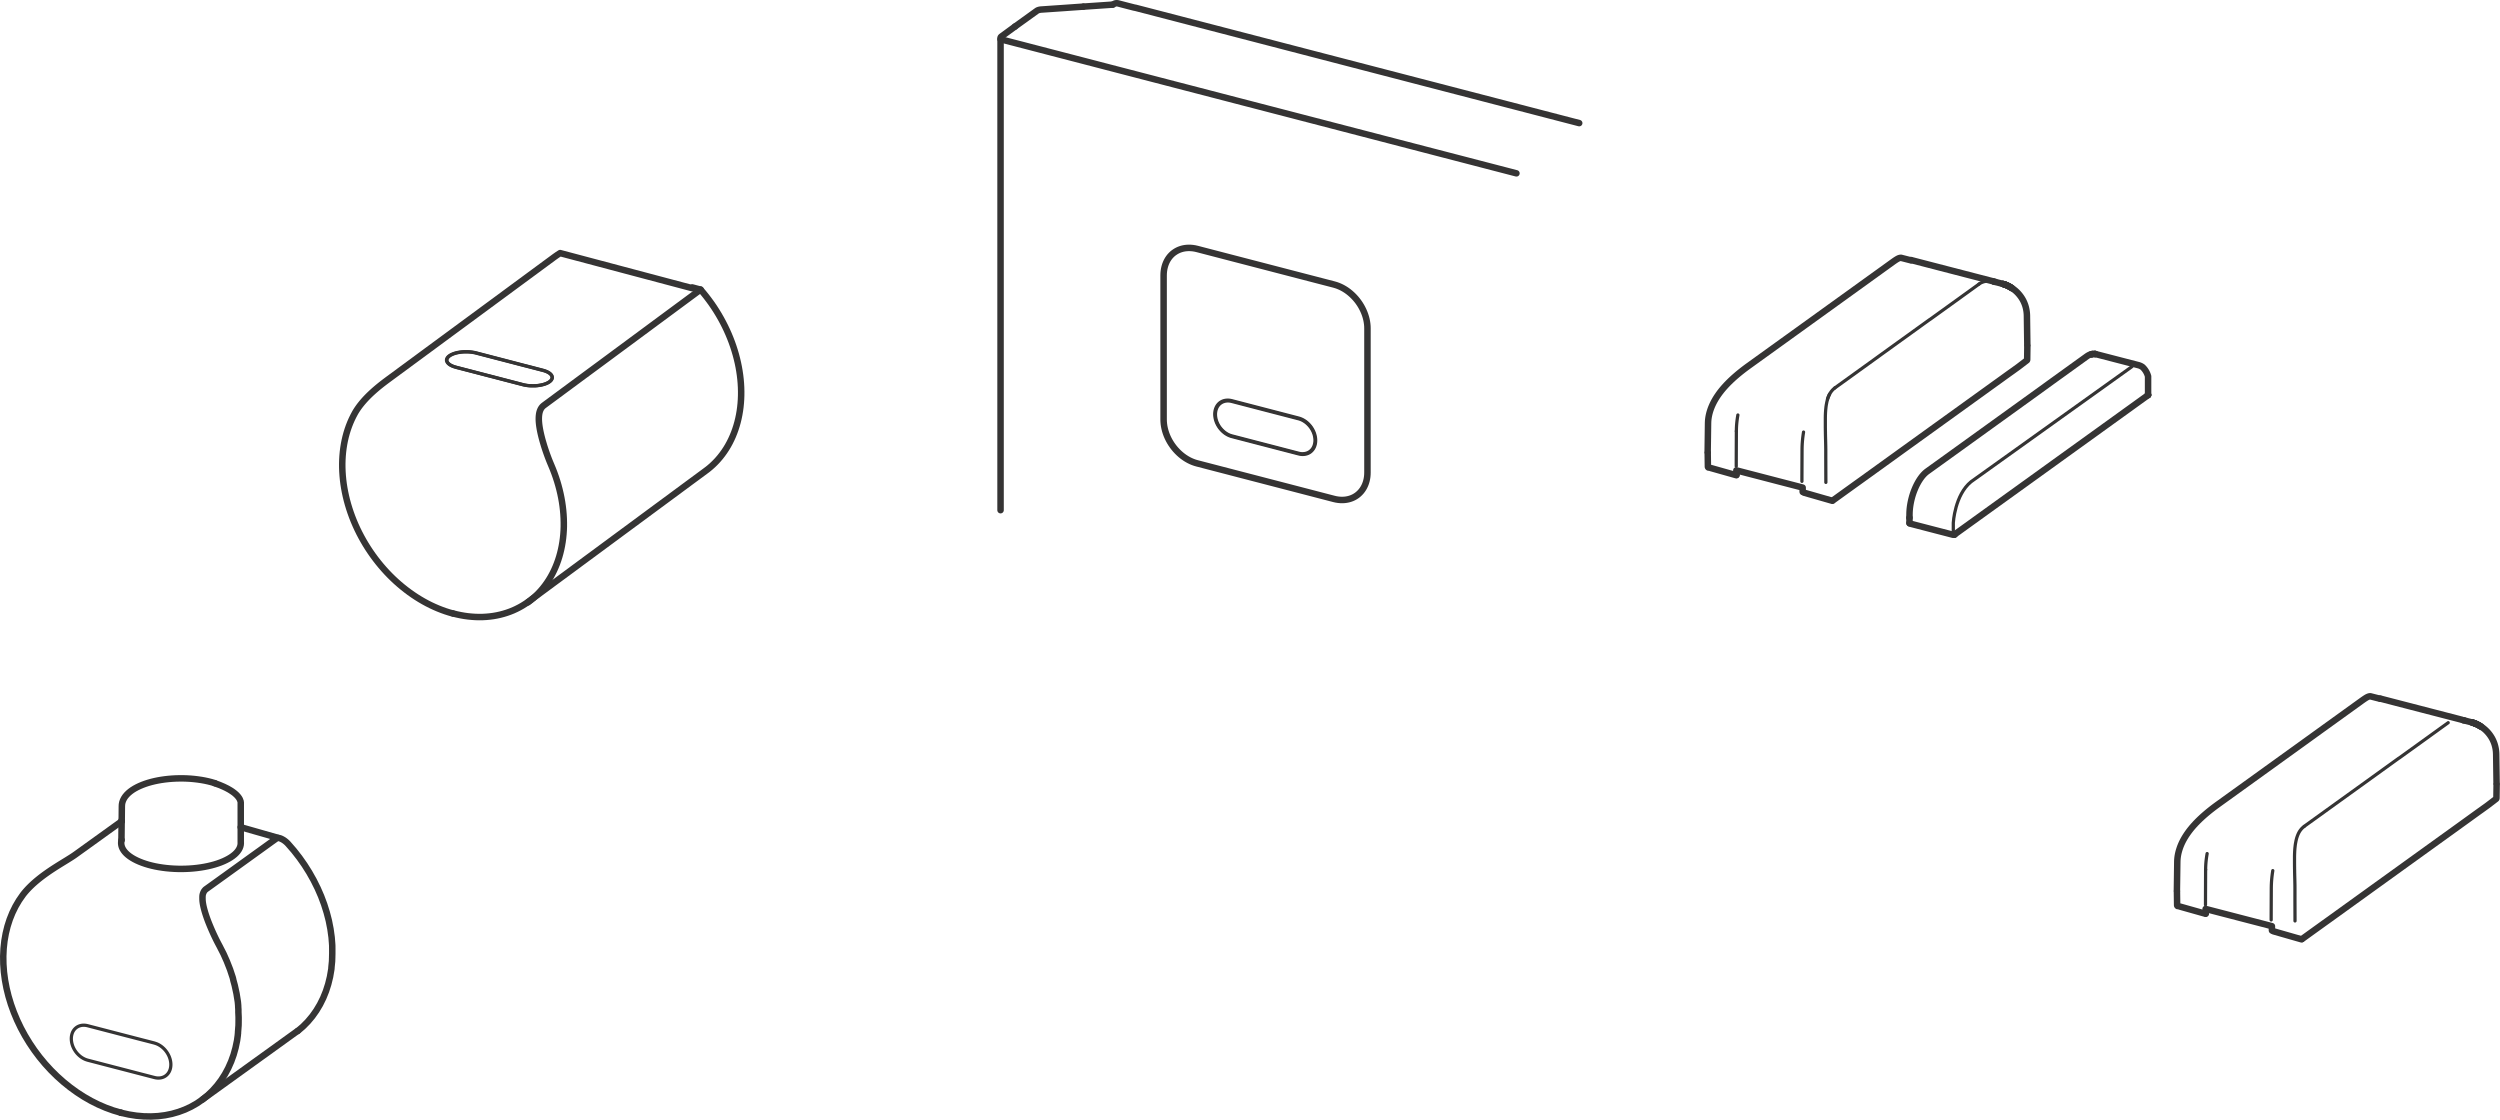 <svg xmlns="http://www.w3.org/2000/svg" width="770.951" height="345.299" viewBox="0 0 770.951 345.299">
    <defs>
        <style>.a,.b{fill:none;stroke:#353434;stroke-linecap:round;stroke-linejoin:round;}.b{stroke-width:2px;}</style>
    </defs>
    <g transform="translate(-1158.339 -4297.685)">
        <g transform="translate(1263.888 4375.728)">
            <path class="a"
                  d="M1589.044,4635.688l.349.091.124.032.265.07.118.029.612.16.021,0,.357.094.021.006.682.177.08.022.289.073.076.02.655.17.181.048.177.045.172.046.61.159.28.073.065.017.267.069.567.147.331.086.048.013.313.082.526.137.314.081.161.042.292.077.486.125.294.076.276.072.268.07.448.117.275.07.391.1.243.063.411.108.253.065.506.132.217.056.377.1.229.059.62.162.19.049.343.089.2.053.734.19.161.043.31.08.179.046.848.22.132.035.279.072.151.04.962.25.1.027.248.064.124.032,1.073.279.07.018.218.056.1.025.938.244.176.043.075.018.04.009.064.015.133.029.049.011.02,0,.166.032.188.033.19.031.193.027.194.025.2.022.2.019.156.012h0l.025,0h.017l.164.01h.036l.2.011h.038l.165.007.2,0,.2,0h.073l.13,0,.2,0,.11,0,.055,0h.037l.2-.011.2-.013.2-.017.2-.02.2-.022.195-.024.193-.026.191-.033.188-.032.185-.036.182-.039.179-.042.176-.044.172-.046.169-.05.165-.05.16-.055.157-.055.152-.06.148-.061.142-.062.138-.066.132-.066.127-.069.122-.071.116-.072.111-.075.1-.075.094-.073.005,0,.092-.078.087-.079.016-.018.064-.064.074-.083.067-.083.061-.082.054-.086.048-.085.041-.085.034-.086.028-.088.021-.086.013-.084v-.006l.008-.087v-.088l-.008-.087-.014-.087-.02-.086-.027-.088-.034-.088-.041-.086-.047-.084-.055-.084-.05-.07-.01-.014-.067-.084-.055-.059-.019-.021-.08-.082-.086-.08-.093-.078-.1-.077-.1-.077-.11-.073-.116-.072-.122-.071-.127-.069-.132-.066h0l-.138-.065-.142-.062h0l-.144-.059-.152-.059-.156-.057-.161-.054-.164-.052-.169-.048-.172-.047-1.271-.331-3.151-.82-.074-.019-.3-.077-.256-.067-.083-.022-.253-.065-.02,0-.388-.1-.158-.041-.013-.005-.135-.033-.669-.175-.047-.012-.516-.135-.027-.008-.764-.2-.076-.019-.546-.144-.057-.014-.646-.168-.1-.026-.578-.15-.087-.023-.527-.137-.128-.032-.611-.16-.115-.03-.41-.106-.152-.04-.645-.168-.142-.036-.292-.076-.175-.045-.68-.177-.167-.044-.174-.045-.2-.051-.718-.186-.191-.051-.057-.014-.214-.055-.757-.2-.152-.04-.06-.016-.172-.044-.8-.208-.057-.014-.176-.047-.071-.018-.8-.208-.04-.011-.219-.057-.031-.008-.715-.186-.138-.037-.133-.035-.133-.034-.354-.091-.176-.044-.033-.007-.146-.034-.1-.021-.046-.011-.038-.007-.185-.037-.03,0-.158-.028-.19-.029-.1-.015-.092-.014-.2-.024-.044-.005-.056-.006-.1-.012-.2-.019-.055-.005-.145-.011-.162-.011-.038,0-.2-.011-.135-.005h-.067l-.116,0-.087,0h-.449l-.159,0-.2.007-.065,0-.137.007-.2.014h-.009l-.191.016-.2.019h0l-.107.012-.089.011-.2.022-.108.016-.085.013-.19.03-.188.032-.118.024-.068.014-.133.028-.049.011-.18.042-.176.043-.054.015-.118.031-.063.019-.106.031-.165.051-.161.053-.156.058-.152.057-.147.062-.142.063-.007,0-.13.061-.021.01-.111.057-.128.068-.122.071-.116.071-.11.075-.1.075-.1.076-.093.079-.086.08-.08.08-.073.081-.024.029-.044.054-.019.027-.042.057-.054.085-.048.086-.041.086-.034.085-.028.087-.01.049-.009.039-.008.056-.005.031-.007.087v.088l0,.06,0,.027.013.081v.008l.021.088.027.086.013.032.022.054.041.085.02.037.027.05.023.037.031.047.061.085.035.042.032.041.045.049.029.031.08.082.086.08.022.018.013.01.057.05.1.078.1.075,0,0,.026.017.081.055.116.073.083.047.039.023.088.047.039.021.132.068.1.045.041.019.016.006.126.056.146.062h0l.151.058.127.046.03.009.16.055.021.007.143.044.018.005.15.044.062.017.111.03"
                  transform="translate(-1553.97 -4600.447)"/>
            <path class="a"
                  d="M1589.266,4635.713l-.112-.03-.057-.016-.155-.045-.01,0-.15-.047-.011,0-.157-.052-.042-.014-.111-.041-.148-.057-.02-.008-.125-.052-.139-.061-.008,0-.056-.025-.071-.034-.13-.063-.065-.037-.059-.032-.068-.04-.052-.029-.113-.071-.108-.072,0,0-.026-.02-.072-.052-.1-.076-.091-.077h0l-.013-.011-.072-.066-.079-.079-.062-.07-.01-.01-.065-.082h0l-.06-.081-.053-.083-.007-.014-.039-.071-.008-.016-.032-.067-.033-.084-.009-.03-.017-.056-.02-.085-.013-.084h0l-.007-.085v-.087l.007-.086.014-.085.011-.047.009-.038.021-.066.006-.02.034-.084.04-.084.047-.083.053-.085.06-.081.066-.082.073-.082.078-.079.029-.027.055-.05.091-.078.1-.075.1-.075.108-.073.114-.069.034-.019.086-.05.124-.067.13-.064.134-.064.14-.062.144-.059.149-.057.153-.055.157-.053.047-.016.115-.036.078-.022.088-.025.169-.047.173-.042.054-.013.122-.027.087-.019.092-.02.181-.035.185-.033.135-.022.052-.008.189-.028.159-.019.032-.005.078-.009.114-.012.195-.019.085-.006.109-.01.2-.014.042,0,.156-.007.2-.007h.078l.121,0h.005l.194,0,.2,0h.022l.176,0h.007l.192.007.187.009h.011l.2.014.1.008.1.008.194.018.061.007.055.006.077.009.19.023.066.01.123.02.187.028.139.026.045.006.181.037.027,0,.046.009.105.022.14.032.035.009.173.042.354.092.133.035.134.036.137.036.715.186.03.008.221.057.04.01.8.208.072.018.176.046.057.014.8.207.172.044.061.017.152.04.755.2.217.056.055.014.193.05.716.186.2.051.172.045.169.044.679.177.176.045.29.075.144.037.644.167.153.04.408.106.117.03.609.158.129.033.526.137.089.023.576.15.1.026.645.167.059.016.545.142.078.02.762.2.029.007.514.135.049.011.744.193.087.022.062.016.048.011.422.112.021,0,.251.065.113.029.264.067.336.088.073.019,1.194.31,3.151.818.169.046.165.047.162.052.157.052.153.055.149.058.071.028.074.031.139.06.07.034.065.03.129.065.125.068.119.068.113.071.108.072.1.074.1.077.091.076.084.078.078.08.011.012.061.067.066.081,0,.007.055.077.053.083.046.083.04.085.033.084.026.085.02.087.013.085.008.087v.085l-.008.086,0,.021-.01.065-.02.084-.027.084-.033.086-.04.084-.046.084-.053.082-.06.083-.066.081-.072.081-.078.079-.036.034-.048.044-.091.077-.068.052-.029.022-.1.074-.108.073-.114.071-.119.069-.124.066-.13.066-.134.062-.141.063-.143.06-.149.056-.153.057-.157.051-.162.051-.165.047-.17.045-.172.043-.176.041-.179.038-.181.035-.184.032-.187.031-.189.027-.191.025-.193.022-.194.018-.2.017-.2.012-.2.01-.045,0h-.055l-.1,0-.2.005h-.4l-.2-.005-.1,0-.095,0-.149-.006-.035,0h-.017l-.194-.012-.028,0h-.031l-.137-.01-.194-.02-.193-.02-.19-.025-.189-.027-.187-.031-.184-.032-.153-.028-.029-.007-.038-.008-.14-.029-.059-.014-.038-.01-.079-.017-.172-.043-.94-.244-.093-.025-.22-.057-.069-.018-1.075-.278-.122-.033-.25-.065-.1-.025-.963-.251-.15-.039-.28-.072-.13-.035-.85-.221-.176-.046-.312-.081-.16-.042-.735-.19-.2-.053-.345-.09-.188-.048-.621-.162-.228-.06-.378-.1-.216-.055-.506-.134-.251-.062-.414-.108-.242-.063-.393-.1-.273-.069-.449-.118-.267-.069-.277-.073-.294-.075-.487-.127-.29-.075-.163-.043-.312-.081-.527-.137-.311-.082-.049-.013-.329-.085-.569-.147-.267-.07-.064-.017-.281-.073-.611-.159-.172-.045-.176-.046-.181-.045-.656-.17-.076-.021-.288-.073-.08-.021-.683-.177-.021-.007-.356-.092-.021-.006-.612-.16-.119-.03-.264-.068-.124-.032-.349-.091"
                  transform="translate(-1554.128 -4600.514)"/>
            <path class="b"
                  d="M1546.153,4673.611l-1.148-.329-1.148-.368-1.146-.412-1.14-.449-1.136-.491-1.129-.527-1.122-.569-1.112-.606-1.1-.643-1.091-.679-1.077-.717-1.063-.751-1.048-.784-1.032-.819-1.014-.848-1-.882-.976-.912-.955-.941-.932-.968-.91-1-.885-1.023-.86-1.046-.835-1.073-.807-1.093-.779-1.117-.75-1.133-.721-1.154-.69-1.172-.659-1.187-.627-1.2-.594-1.216-.56-1.228-.527-1.237-.491-1.249-.457-1.254-.421-1.262-.385-1.266-.348-1.27-.311-1.273-.274-1.271-.236-1.272-.2-1.269-.16-1.268-.121-1.26-.083-1.254-.044-1.245-.006-1.238.033-1.228.072-1.212.11-1.2.149-1.185.187-1.171.224-1.151.263-1.133.3-1.114.337-1.09.374-1.069.41-1.046.446-1.019.482-.994.516-.968.135-.236.142-.241.149-.239.155-.245.163-.244.168-.249.174-.247.18-.25.186-.25.191-.251.2-.252.2-.25.207-.253.213-.25.218-.25.221-.253.227-.248.231-.249.235-.248.239-.246.242-.246.245-.244.248-.241.251-.239.254-.241.255-.233.256-.233.259-.232.26-.231.261-.226.262-.223.262-.222.261-.218.262-.216.261-.211.262-.209.267-.212.27-.212.273-.209.275-.211.276-.211.278-.208.279-.208.278-.208,1.246-.917,2.642-1.946,2.642-1.946,2.641-1.944,2.642-1.948,2.642-1.943,2.642-1.948,2.641-1.944,2.642-1.946,2.642-1.944,2.642-1.945,2.641-1.945,2.642-1.946,2.642-1.946,2.642-1.945,2.642-1.946,2.641-1.945,2.642-1.944,2.641-1.947,2.642-1.946.85-.6.876-.563,2.532.673,38.24,10.161"
                  transform="translate(-1512.045 -4562.463)"/>
            <path class="b"
                  d="M1697.153,4588.392l-1.49,1.1-1.237.914-.152.113-.156.114-.292.216-.984.728-2.155,1.593-.282.207-.039.028-.254.19-.155.113-2.451,1.813-.542.4-2.642,1.952-.971.717-1.9,1.408-1.788,1.321-2.641,1.953-2.641,1.952-2.641,1.951-.463.342-.156.115-.646.478-.343.253-.13.1-2.642,1.952-.642.475-.995.736-.636.47-1.02.751-.117.087-.6.441-.767.567-2.269,1.675-.256.189-2.641,1.952-2.642,1.954-2.642,1.953-2.641,1.95-.448.332-.154.113-.077.06-.041.029-.044.035-.081.066-.08.072-.078.071-.075.074-.072.079-.07.08-.067.083-.066.085-.062.087-.06.091-.058.093-.056.095-.052.1-.051.1-.026.054-.022.047-.045.1-.043.107-.041.109-.039.11-.036.111-.034.114-.061.235-.052.243-.04.226,0,.021-.035.254-.028.261-.019.266-.012.272-.005.277,0,.279.009.284.015.287.02.289.026.292.03.293.035.293.04.294.044.292.047.294.051.3.055.3.06.306.063.307.067.313.071.315.074.317.078.324.082.325.084.327.087.332.091.33.094.333.1.337.1.335.1.337.1.339.107.34.109.339.111.342.114.338.115.34.117.338.119.34.121.336.122.333.123.336.125.33.126.33.128.326.128.322.13.322.13.315.131.313.132.312.516,1.244.482,1.255.446,1.26.411,1.267.374,1.273.337,1.274.3,1.277.263,1.277.225,1.276.186,1.271.148,1.271.11,1.262.072,1.257.032,1.249,0,1.236,0,.093-.042,1.134-.032.483-.05.732-.121,1.2-.16,1.186-.2,1.168-.236,1.151-.274,1.129-.311,1.113-.348,1.087-.385,1.066-.421,1.04-.457,1.018-.492.988-.526.964-.434.721-.126.209-.594.9-.627.873-.659.841-.69.805-.721.774-.75.738-.78.707-.807.664-.834.63"
                  transform="translate(-1586.655 -4577.136)"/>
            <path class="b" d="M1590.852,4812.75" transform="translate(-1556.642 -4701.68)"/>
            <path class="b"
                  d="M1664.609,4586.875l2.532.675.875,1.032.85,1.057.824,1.083.8,1.1.768,1.12.739,1.144.709,1.163.679,1.18.646,1.193.615,1.206.582,1.222.548,1.232.515,1.245.479,1.249.444,1.26.408,1.266.372,1.268.335,1.274.3,1.271.261,1.275.223,1.273.185,1.27.147,1.268.108,1.258.07,1.253.031,1.249-.007,1.231-.046,1.225-.084,1.209-.123,1.2-.161,1.182-.2,1.166-.237,1.147-.275,1.129-.312,1.1-.349,1.086-.386,1.064-.422,1.037-.458,1.013-.492.986-.527.961-.561.928-.595.9-.627.87-.659.837-.69.806-.721.77-.75.738-.779.7-.807.67-.834.625-1.839,1.358-2.642,1.946-2.641,1.95-2.642,1.951-2.642,1.952-2.642,1.945-2.641,1.95-2.642,1.951-2.642,1.952-2.641,1.945-2.642,1.95-2.642,1.951-2.641,1.952-2.641,1.944-2.642,1.95-2.642,1.952-2.642,1.951-2.642,1.945-2.641,1.951-2.642,1.951-2.642,1.952-.861.591-.885.554-.91.511-.933.476-.955.438-.976.392-1,.353-1.015.312-1.032.271-1.048.229-1.064.187-1.077.142-1.091.1-1.1.06-1.112.015-1.122-.029-1.129-.075-1.136-.111-1.141-.157-1.145-.2-1.147-.242-1.149-.283"
                  transform="translate(-1556.641 -4576.277)"/>
        </g>
        <g transform="translate(1466.891 4298.685)">
            <path class="a"
                  d="M2047.052,4794.76l.146.355.166.353.184.344.2.336.218.327.234.316.249.3.264.288.276.276.288.257.3.242.309.225.316.2.323.185.328.164.333.143.335.121.336.1,1.7.443,3.15.818,3.151.82,3.151.818,3.151.821,3.152.817,3.15.818.336.077.335.053.333.03.329.006.323-.017.316-.04.307-.062.3-.087.288-.107.277-.131.262-.151.25-.173.235-.2.218-.213.2-.231.184-.248.166-.266.146-.282.126-.295.106-.308.085-.321.064-.332.043-.339.022-.349v-.355l-.022-.359-.043-.361-.064-.365-.085-.365-.106-.364-.126-.361-.146-.358-.166-.351-.184-.344-.2-.337-.218-.326-.235-.317-.25-.3-.262-.288-.277-.275-.288-.258-.3-.243-.307-.223-.316-.2-.323-.185-.329-.164-.333-.143-.335-.122-.336-.1-1.7-.443-3.151-.819-3.151-.819-3.151-.818-3.151-.82-3.151-.819-3.151-.819-.336-.076-.335-.054-.333-.029-.328-.007-.323.018-.316.04-.309.062-.3.086-.288.11-.276.13-.264.154-.249.171-.234.195-.218.211-.2.234-.184.248-.166.266-.146.283-.126.3-.106.307-.085.32-.064.332-.043.339-.022.348v.354l.022.361.043.361.064.365.085.365.106.364.126.362"
                  transform="translate(-1980.543 -4665.674)"/>
            <path class="a"
                  d="M2072.737,4794.109l.323.1.322.116.32.138.316.158.31.177.3.2.3.215.287.232.278.249.265.263.253.278.24.292.225.3.21.313.194.323.177.332.159.337.141.343.121.348.1.349.081.351.062.35.042.349.021.346v.339l-.021.334-.042.327-.062.319-.081.307-.1.3-.121.284-.141.271-.159.255-.177.24-.194.222-.21.2-.225.186-.24.167-.253.146-.265.125-.278.1-.287.083-.3.061-.3.038-.31.017-.316,0-.32-.029-.322-.052-.323-.074-1.7-.441-3.152-.819-3.151-.82-3.151-.818-3.151-.818-3.151-.82-3.151-.819-.323-.094-.322-.116-.32-.139-.315-.157-.311-.178-.3-.2-.3-.215-.287-.232-.277-.249-.266-.263-.253-.276-.239-.293-.226-.3-.209-.314-.194-.322-.176-.332-.159-.338-.141-.342-.121-.348-.1-.35-.082-.35-.062-.351-.042-.347-.021-.347v-.34l.021-.334.042-.328.062-.317.082-.308.1-.3.121-.284.141-.271.159-.255.176-.24.194-.221.209-.207.226-.184.239-.167.253-.147.266-.125.277-.1.287-.083.3-.059.3-.04.311-.017.315.006.32.028.322.052.323.074,1.7.442,3.15.819,3.151.819,3.152.82,3.151.817,3.151.819,3.151.819"
                  transform="translate(-1980.812 -4665.967)"/>
            <path class="b"
                  d="M1974.265,4512.137l.23-.166.1-.066.1-.056.107-.05.111-.039.116-.033.119-.024.122-.015.124,0,.126,0,.128.011.129.021.129.028.833.219,1.225.317.058.015.953.248.038.01h0l.13.033.019.005h0l.149.039h0l.147.039h0l.144.036,0,0,.14.037h.006l.134.035.01,0,.14.038.5.129.085.022.079.021.052.014.022,0,.032.007.036.01.014,0,.047.012,0,0,.04.01.02.006.02,0,.037.009h0l.036.01.016,0,.018,0,.032.009h0l.03.008.019,0,.011,0h0l.026.006h0l.018.006.008,0h0l.007,0h.01v0h0l13.9,3.61,3.15.82,3.151.818,3.151.819,3.151.819,3.151.82,3.151.819,3.151.817,3.151.821,3.151.818,3.152.821,3.15.817,3.151.82,3.151.819,3.151.82,3.152.818,3.151.82,3.151.819,3.151.819,3.15.819,3.152.819,3.15.818,3.151.819,3.151.82,3.151.819,3.152.817,3.151.821,3.151.818,3.151.819,3.151.819,3.151.819,3.151.819,3.151.82,3.151.817,3.151.821,3.151.818,3.151.82,3.151.818,3.151.819,3.151.819"
                  transform="translate(-1939.606 -4511.685)"/>
            <path class="b"
                  d="M2013.535,4681.329l.021-.014.262-.176.2-.135.511-.284.536-.244.557-.2.577-.16.595-.115.609-.072.622-.029.631.018.64.059.644.1.324.073.319.071,0,0,.03.008.544.141.081.021.544.143,3.035.789,3.151.819,3.355.874,3.151.817,3.151.82,3.152.818,3.151.82,3.151.818,3.151.819,3.151.819,3.151.819,3.152.818,3.151.819.164.049.1.03.382.11.154.056.49.176.145.062.112.049.382.163.137.067.117.057.377.188.13.073.12.068.372.211.122.077.123.078.364.232.116.083.478.344.11.086.124.1.343.273.1.091.123.11.33.291.1.095.122.118.315.309.093.1.119.128.3.322.087.1.116.137.282.336.082.108.376.492.076.113.107.155.244.354.071.115.1.164.224.363.066.118.095.173.2.366.06.124.089.179.181.37.054.126.081.187.159.369.049.131.208.56.043.136.063.2.114.361.037.14.053.207.091.354.03.146.042.212.069.345.021.149.032.217.048.332.014.157.048.536.005.164.005.223.009.3v44.434l-.011.37-.009.306-.027.292-.009.1-.025.273-.032.205-.009.051-.061.39-.023.1-.011.047-.108.479-.181.607-.219.583-.257.558-.294.53-.33.5-.364.469-.4.434-.428.4-.246.2-.176.139-.036.029-.485.323-.511.286-.536.243-.557.2-.577.158-.594.116-.609.073-.622.028-.631-.016-.64-.06-.644-.1-.647-.146-1.288-.333-3.151-.82-3.15-.82-3.151-.819-3.151-.819-3.151-.818-3.152-.818-3.151-.82-3.151-.818-3.151-.818-3.15-.821-3.152-.819-3.151-.818-3.151-.82-.647-.189-.645-.231-.639-.272-.632-.312-.621-.352-.609-.389-.594-.425-.576-.458-.557-.493-.535-.521-.512-.55-.486-.576-.458-.6-.428-.622-.4-.641-.364-.658-.33-.672-.294-.683-.257-.691-.219-.7-.18-.7-.142-.7-.1-.7-.06-.7-.021-.684v-44.433l.021-.675.06-.664.1-.646.142-.626.18-.608.219-.583.257-.558.294-.532.33-.5.364-.468.4-.435.428-.4.458-.361"
                  transform="translate(-1959.988 -4604.457)"/>
            <path class="b"
                  d="M2053.513,4578.618l-3.15-.819-3.151-.819-3.151-.818-3.151-.82-3.151-.82-3.152-.818-3.151-.819-3.151-.818-3.151-.819-3.151-.82-3.151-.819-3.151-.819-3.151-.819-3.15-.821-3.151-.817-3.151-.819-3.151-.819-3.152-.819-3.151-.82-3.151-.819-.611-.158-3.152-.819-3.15-.82-3.152-.819-3.151-.818-3.151-.819-3.151-.819-.39-.1-3.151-.818-3.151-.82-3.151-.819-3.151-.819-3.151-.819-3.151-.818-3.151-.817-3.151-.821-3.151-.819-3.151-.818-3.151-.82-2.7-.7-3.151-.818-3.151-.819-3.152-.821-.5-.13-3.152-.819-3.151-.819-3.151-.818-1.078-.281-3.151-.818-3.151-.82-2.84-.738-1.9-.495-3.151-.817-3.151-.82-.961-.249"
                  transform="translate(-1894.426 -4526.163)"/>
            <path class="b"
                  d="M1904.632,4520.248l1.482-1.068,2.642-1.9,2.642-1.9.065-.043.071-.042.077-.04.083-.039.088-.034.093-.032.1-.031.1-.028.105-.024.108-.022.112-.02.114-.016.116-.014.118-.009.308-.021,3.248-.223,3.248-.222,6.1-.43h.013l.017,0h.009"
                  transform="translate(-1900.201 -4513.042)"/>
            <path class="b"
                  d="M1894.426,4677.407V4531.736l.009-.053.016-.055.024-.053.031-.052.038-.049.045-.049.052-.047.058-.047,4.158-3.047"
                  transform="translate(-1894.426 -4521.079)"/>
            <path class="b" d="M1953.432,4513.312l2.113-.145,3.249-.222,3.248-.223h.036"
                  transform="translate(-1927.817 -4512.271)"/>
        </g>
        <g transform="translate(1159.339 4537.716)">
            <path class="b"
                  d="M1263.459,4582.1l.031-1.347.03-3.256v-.026l.026-.511.005-.069.01-.071.1-.507.015-.069.02-.066.179-.5.024-.063.029-.064.253-.5.034-.059.037-.058.325-.487.041-.052.4-.474.043-.049.466-.459.045-.044.532-.446.048-.039.595-.43.049-.032.656-.41.05-.028.714-.389.77-.369.047-.02.821-.344.87-.323.917-.3.038-.011.955-.269.994-.242,1.028-.213,1.057-.185.024,0,1.078-.154,1.1-.123,1.115-.092,1.127-.06,1.134-.028,1.135,0,1.133.035,1.124.065,1.113.1,1.1.129,1.073.159.025,0,1.052.189,1.021.219.987.246.947.277.039.011.156.053"
                  transform="translate(-1226.942 -4568.861)"/>
            <path class="b"
                  d="M1291.975,4572.291h0l0,0h0l-.007.006h0l0,0c8.528,2.93,8.005,6.139,8.005,6.139v12.119l.014.21-.04.485,0,.033-.068.293-.052.222-.068.178-.128.333-.015.03-.258.475-.348.5-.421.484-.493.473-.15.121-.005,0-.408.331-.225.157-.193.135-.212.149-.695.421-.757.4-.635.3-.18.083-.7.288-.166.069-.922.33-.286.089-.12.039-.564.176-.927.253-.085.022-1.052.248-1.086.216-1.117.187-.852.115-.291.04-1.163.122-1.179.088-1.191.056-.765.015-.345.005-.086,0-.325,0-.872-.007-.478-.019-.714-.027-1.184-.078-1.169-.11-1.15-.145-1.1-.171-.027,0-1.1-.207-1.063-.238-1.026-.265-.984-.3-.017-.006-.722-.248-.169-.058-.029-.011-.639-.25-.139-.054-.109-.043-.834-.371-.776-.395-.326-.188-.389-.226-.469-.312-.154-.1-.029-.02-.585-.451-.516-.466-.445-.481v0l-.371-.49-.3-.5-.187-.428-.035-.083-.145-.513-.068-.517,0-.271.005-.241v-.006l.088-.517.03-.094"
                  transform="translate(-1226.73 -4570.801)"/>
            <path class="a"
                  d="M1253.37,4749.731l.324.1.26.094.062.022.319.137.315.156.3.176.006,0,.3.2.161.116.135.1.148.121.138.112.254.229.022.019.266.263.252.278h0l.239.29.1.138.124.168.116.171.094.141.192.32,0,0,.177.331.061.129.1.209.14.342,0,.009.119.338.03.1.072.245.082.349.007.043.046.256.008.052.042.349.021.344v.34l-.015.24-.006.1-.029.229-.012.1-.062.319-.014.053-.057.216-.01.039-.081.232-.022.064-.121.282-.007.014-.024.046-.109.21-.023.037-.1.163-.035.056-.152.206-.025.034-.194.221-.21.206-.225.185-.239.167-.253.146-.266.127-.2.074-.028.01-.048.019-.287.084-.25.05-.046.009-.161.021-.135.017-.009,0-.251.012-.06,0-.216,0-.1,0-.132-.012-.187-.018-.323-.05-.21-.048-.114-.025-.4-.1-.115-.031-1.109-.288-.288-.075-1.067-.277-.086-.023-1.259-.327-.157-.041-1.094-.283-.3-.08-1.269-.33-.049-.011-1.1-.288-.536-.138-1.215-.316-.036-.009-1.042-.272-.784-.2-1.113-.289-.093-.025-.94-.245-1.044-.27-1.011-.263-.121-.032-.84-.219-1.315-.342-.913-.237-.117-.03-.746-.194-.453-.118-.323-.1-.322-.116-.319-.136-.052-.028-.264-.132-.31-.176-.043-.028-.087-.057-.174-.111-.278-.2-.018-.014-.287-.233-.277-.249-.265-.263-.2-.215-.057-.062-.24-.29-.043-.058-.113-.152-.069-.1-.174-.259-.036-.054-.194-.322-.176-.332-.159-.337-.119-.291-.022-.053-.121-.348,0-.013-.1-.336-.007-.026-.075-.325,0-.015-.059-.335-.041-.348-.021-.346v-.34l.021-.334.01-.083.031-.244.031-.161.031-.157.082-.309.1-.3.1-.244.018-.041.141-.27.032-.052.126-.2.177-.24.194-.223.21-.2.225-.187.24-.166.253-.148.265-.125.277-.1.287-.083.092-.02.2-.042.063-.008.241-.03.31-.016.316.006.319.029.322.051.261.059.062.015.224.059,1.429.371.223.057,1.5.391.384.1,1.129.293.322.083,1.558.406.495.128.83.215.43.113,1.573.409.614.158.539.14.547.143,1.551.4.739.192.259.067.67.176,1.491.386.86.223.009,0,.789.2,1.4.363.741.192.258.067.048.013"
                  transform="translate(-1206.714 -4668.092)"/>
            <path class="b"
                  d="M1215.856,4599.349l-1.294.932-2.642,1.9-2.641,1.9-2.642,1.9-2.642,1.9-2.642,1.9-.2.137-.209.14-.22.147-.23.15-.24.154-.249.158-.256.161-.262.163-.269.167-.154.1-.119.072-.279.171-.245.151-.036.022-.284.174-.3.186-.271.167-.341.209-.24.147-.361.226-.223.138-.542.34-.044.029-.536.341-.051.032-.521.338-.063.041-.505.334-.075.05-.493.333-.081.055-.493.342-.074.051-.093.066-.467.331-.552.4-.543.407-.533.411-.522.417-.511.421-.5.425-.485.429-.471.432-.455.436-.439.437-.422.44-.4.44-.385.44-.363.439-.341.438-1.212,1.743-1.085,1.851-.955,1.953-.821,2.048-.682,2.132-.543,2.209-.4,2.28-.255,2.337-.111,2.388.035,2.429.181,2.459.325,2.479.469,2.489.611,2.492.75,2.482.887,2.463,1.019,2.435,1.147,2.4,1.271,2.347,1.39,2.289,1.5,2.223,1.61,2.146,1.711,2.063,1.805,1.969,1.891,1.868,1.972,1.76,2.042,1.646,2.1,1.521,2.16,1.4,2.206,1.261,2.243,1.124,2.27.98,2.29.833,2.3.682"
                  transform="translate(-1179.339 -4586.113)"/>
            <path class="b" d="M1262.711,4806.333" transform="translate(-1226.519 -4703.246)"/>
            <path class="b" d="M1262.711,4806.333" transform="translate(-1226.519 -4703.246)"/>
            <path class="b" d="M1263.3,4806.487" transform="translate(-1226.854 -4703.332)"/>
            <path class="b"
                  d="M1263.322,4695.826l2.3.513,2.29.358,2.27.2,2.243.044,2.206-.115,2.159-.273,2.1-.429,2.042-.585,1.972-.734,1.891-.886,1.806-1.03,1.711-1.172.624-.509.219-.177.767-.624.693-.663.411-.4.4-.382.649-.731.565-.637.177-.2.591-.782.68-.9v0l.282-.442.009-.012.029-.047.09-.142.032-.051.045-.067.043-.069.068-.106.213-.333.043-.069.078-.121.185-.291.029-.046.108-.2.153-.285.013-.026.073-.136.126-.235.065-.12.406-.759.039-.073.037-.067.006-.014.182-.411.006-.015.222-.5.157-.355.067-.151.026-.06.2-.441.024-.052.253-.706.078-.22.029-.081.024-.066.085-.236.109-.3.172-.479.172-.614.04-.142.069-.244.021-.079.033-.117.039-.14.147-.52.09-.318.015-.073.057-.276.029-.138.032-.151.287-1.374.049-.233.016-.118.019-.133.007-.051.062-.44v-.008l.029-.21.087-.613.013-.1v-.029h0l0-.035,0-.015,0-.016v-.01l.006-.046,0-.029,0-.036.014-.1.006-.047.015-.109.007-.054,0-.022.007-.052v-.084l0-.027v-.025l0-.046,0-.028,0-.055.142-1.857.01-.133.012-.15.006-.428.009-.6,0-.258.006-.432h0v0h0v-.018h0v-.006h0v-.029h0v-.485l0-.151-.009-.2,0-.1v-.013l-.014-.307v-.011l-.007-.151-.013-.3-.024-.531,0-.095,0-.093v-.05l0-.1v-.027l0-.093v-.027l0-.095,0-.1v0l0-.071v-.009l0-.053v-.027l-.015-.147,0-.029,0-.035,0-.039-.007-.056,0-.03,0-.018-.011-.106,0-.04v-.006l-.015-.141v-.006l0-.048v-.017l-.006-.052v-.014l0-.049,0-.021,0-.021,0-.022,0-.02,0-.011v-.012l-.007-.075,0-.027,0-.035,0-.036h0v-.022l0-.021v-.014l-.009-.078,0-.03-.01-.092,0-.027v-.016l-.006-.059v-.015l0-.023-.009-.08h0l-.005-.052-.01-.09-.007-.073v-.014l0-.033v0l-.011-.107-.021-.213-.009-.075-.013-.115-.011-.107-.006-.038-.018-.11-.051-.314-.017-.111-.024-.149-.05-.311-.005-.029-.032-.2-.019-.117-.039-.246-.019-.116-.024-.146-.021-.133-.007-.042-.015-.088v0l-.052-.331-.27-1.239-.062-.285-.025-.114-.186-.854-.049-.178-.04-.147,0-.015-.038-.139-.23-.841-.006-.024-.023-.081-.01-.035-.017-.061v0l0-.007v0l-.021-.077,0-.01-.013-.048-.01-.037,0-.017,0-.012-.012-.045,0-.011,0-.012-.016-.06-.016-.061,0-.011-.017-.062,0-.012-.029-.107,0-.015,0-.013-.032-.114v-.011l-.028-.1-.032-.116h0l-.042-.127-.022-.066-.054-.163-.083-.251-.118-.354-.01-.03-.017-.051-.011-.033v0l-.035-.105-.047-.144-.016-.047-.02-.061-.009-.024-.065-.2-.015-.043-.023-.069-.037-.112-.063-.191-.115-.348-.018-.054-.1-.247-.051-.132-.065-.168-.01-.025-.024-.061-.136-.348-.079-.2-.019-.048-.041-.1-.058-.15-.1-.254-.094-.24-.084-.216h0l-.032-.083-.066-.168,0-.012-.134-.3-.156-.348-.043-.1-.079-.175-.092-.206v0l-.021-.048-.024-.054-.054-.121-.106-.237,0-.011-.049-.108-.091-.2-.037-.082-.006-.014,0-.006v0h0l-.01-.023-.011-.024-.031-.07-.1-.215-.026-.058-.292-.57-.04-.078-.075-.146-.053-.1-.04-.08-.034-.065-.039-.076-.012-.023-.022-.043-.014-.028-.066-.127h0l-.089-.176-.063-.122-.006-.014v0l-.058-.111-.023-.047-.036-.07,0-.009-.155-.3-.038-.074-.052-.1-.123-.23-.094-.177-.109-.205-.013-.023-.032-.062-.06-.116h0l-.082-.157-.053-.1-.081-.157-.1-.193-.022-.045-.067-.132-.041-.082-.085-.167-.082-.167-.013-.025-.129-.264-.047-.1-.005-.01-.03-.062-.073-.152-.034-.07h0l-.107-.224-.005-.011-.056-.117-.025-.052-.13-.278-.047-.1-.1-.213-.016-.035-.017-.036-.057-.127-.149-.331-.056-.121-.006-.013-.115-.258-.01-.022h0l-.1-.226-.053-.12-.007-.017-.053-.122-.114-.266-.071-.165-.016-.038-.009-.018-.072-.173-.127-.3-.061-.146v0l-.085-.208-.074-.184h0l-.013-.03-.053-.132-.027-.064-.1-.247-.053-.134-.061-.155-.019-.048v0l-.011-.028-.078-.205-.018-.048-.064-.169-.037-.1-.035-.091-.168-.46-.042-.117h0l-.01-.029-.022-.062-.013-.035-.139-.4-.01-.034-.025-.069-.084-.255-.052-.157-.038-.118-.011-.032-.01-.032-.017-.055-.013-.04-.152-.492-.039-.136-.041-.144h0l-.044-.152-.043-.148-.011-.041-.034-.13-.107-.4-.022-.095-.006-.024-.019-.081-.031-.126-.038-.161-.019-.077-.046-.223-.041-.2-.028-.134-.031-.187h0l-.008-.042-.01-.063-.019-.108-.011-.066-.013-.077-.006-.047-.062-.485v0l-.007-.093-.01-.134,0-.035-.02-.258v-.1l0-.11-.005-.3,0-.094,0-.088v-.073l0-.033v-.018l.006-.069,0-.053,0-.058,0-.017,0-.015.009-.069.006-.052,0-.032,0-.016v-.009l0-.024.01-.055.014-.076,0-.013,0-.011.013-.074.053-.223.02-.065.044-.149.043-.115.034-.092.055-.123.035-.075.009-.02.027-.052.006-.012v0l.01-.018,0,0,.046-.086.062-.1,0,0,.01-.016.041-.064.052-.062.021-.026.2-.24.156-.148,1-.717,2.641-1.9.223-.16.263-.19.087-.062.316-.227.286-.207.01-.008.075-.053.141-.1.247-.18.009,0,.2-.145.174-.127.286-.2.119-.088.1-.074.062-.044.035-.027.428-.308.307-.222,1.07-.772.779-.56.292-.21.228-.165,1.615-1.165,1.806-1.3.315-.226.053-.039.056-.04.325-.235.257-.185.083-.06.062-.045.025-.019.168-.12.372-.27.209-.149.187-.135.078-.056.17-.122.1-.072.064-.045.132-.095.092-.067h0l.133-.1.09-.064.281-.2v0l.112-.08.053-.039.282-.2.182-.131.266-.192.033-.024.3-.217.241-.173.606-.436.053-.041.058-.041.012-.008.048-.034.011-.008.01-.009.041-.027.047-.036.006,0,.01-.008.063-.045.132-.1.056-.041.255-.184.1-.069.044-.031.175-.125.131-.1.083-.061.107-.076.035-.024.1-.07.029-.021.081-.059.086-.062.1-.075.057-.042.017-.012.011-.008.115-.083.035-.025.214-.154.1-.068.041-.031.081-.058.04-.028h0l.05-.036.063-.044.032-.023,0,0,.1-.07.025-.018.116-.083.027-.02.03-.021.078-.058.032-.021.078-.058.022-.015.037-.027.09-.064.08-.059.036-.025.007,0,.071-.052.046-.033.017-.012.044-.033.049-.034.052-.037.025-.017.025-.02.031-.011.041-.014.012,0,.046-.017.037-.013h.005l.045-.016h.01l.009,0,.038,0h0l.053,0h.111l.058,0,.046,0h0l.012,0,.059.006.019,0,.037.006h0l.061.012.061.016.124.033.088.028.01,0,.026.009.035.014.024.009.021.008.043.015.123.051.044.021.021.009.058.026.078.038.033.017.005,0h0l.122.063.026.015.011.006.057.031.027.016.063.036.008,0h0l.143.086.007,0,.015.01.12.078.005,0,.072.047.036.024.019.014.017.014.124.088,0,0,.066.047.193.15h0l.03.024.04.033.054.046.016.013.032.027.076.064.126.115.085.077.2.2.064.067.013.016.118.124.247.284.03.036.017.019.053.063.09.1.053.063.13.149.058.066.5.578.077.089.224.257.071.082.039.047.055.063.149.172.11.142.013.018.072.091.223.285.116.147,0,0,.07.089.049.064.037.047.028.036.023.029.007.01.013.017.023.028.028.037,0,0,.076.1.01.014.018.024.056.072.017.021.005.006.068.088.024.03.059.074.013.019.1.127.037.047.027.035.041.053.042.053.059.075.006.009.047.06.064.083.052.065.051.065.01.016.052.072.057.08.055.08.055.076.058.082.053.076.025.037.033.047.053.074.056.081.055.079.058.084.054.074.032.047.025.035.054.075.017.026.092.131.052.074.056.08.02.027.029.042.057.082.044.063.059.084.039.057.062.089.034.047.064.09.029.04.065.092.023.033.035.05.01.015.009.012.012.02.016.025.043.069.02.029.011.017.063.1.006.011.063.1v0l.024.036.051.082.025.039.022.036.017.027.165.262.057.092,0,0,.157.248.119.189,0,0,.145.229.013.022.074.115.026.042.106.168.119.188.028.046.039.062.036.057.216.385h0l.052.092.3.534.022.038.071.126.034.062.164.294.033.058.1.171.072.127.109.193.139.248.032.057.161.325.087.175.084.169.075.151.051.1.1.207.024.047.016.031.1.2.083.166.061.125.169.339.092.184.013.024.1.191.023.054.013.027.053.121.075.174.087.2.015.033.031.071.056.129.07.159.054.124.185.425.034.078.017.038.1.233.013.03.015.036.2.449.03.069.006.013.007.018.022.057.262.7.155.416.031.081.075.2.057.153.068.184.012.034.042.11.089.236.033.089.076.2.02.054.111.354v0l.063.2v0l.066.207.069.22.005.017.043.141.083.261.075.236.011.035.111.354.083.265.019.059.007.023.008.028.043.136.031.12v0l.072.282.09.347.1.38.078.3.011.043.029.111.047.183.105.411.045.176.049.192.033.167.061.309.057.286.006.034,0,.019.07.354.029.148.011.053v0l.068.337.042.215.01.048.074.371.01.052.006.033.025.125.021.15.021.155.026.186.019.132.031.222.014.095v.009l0,.022.04.292.033.233.032.23.041.286.012.089.011.082.05.358.008.092.032.393,0,.028.022.263.009.126.016.2v.012l.023.276.029.358.018.228.006.078,0,.067.02.239.009.105,0,.058v.034l.006.308,0,.2v.118l0,.111.006.289v.094l0,.192v.02l0,.141v.191l0,.093,0,.167v.111l0,.119v.16l0,.139h0l0,.1-.009.226-.005.122h0v.04l0,.053v.03l0,.1h0l-.006.152-.006.143v.018h0v.042h0v.012l0,.091,0,.093-.013.3v.032l-.006.158v.043l0,.063v.009l-.013.323v.029l-.011.27-.008.082-.043.41-.006.063h0v0l0,.031-.024.229-.042.4h0l0,.03-.014.142-.008.068-.005.053-.017.172,0,.024h0l0,.038-.006.055-.006.053,0,.015h0l-.015.147h0v0l0,.025v.006l0,.02,0,.029h0l0,.036v.014h0l-.026.248-.027.155-.047.27-.037.216-.052.306-.044.25-.041.238-.047.273-.008.047-.023.13-.015.087,0,.018-.022.126-.015.088-.005.028-.008.042-.011.062-.554,2.265-.7,2.184-.846,2.094-.986,1.992-1.124,1.887-1.255,1.771-1.382,1.647-1.5,1.518-1.617,1.382"
                  transform="translate(-1226.865 -4592.671)"/>
            <path class="b"
                  d="M1350.2,4748.306l-2.914,2.1-2.641,1.905-2.641,1.905-2.641,1.9-2.64,1.9-2.641,1.905-2.641,1.905-2.641,1.9-2.64,1.906-2.641,1.9-2.641,1.9"
                  transform="translate(-1259.434 -4670.407)"/>
            <path class="b" d="M1262.711,4806.333l.258.067" transform="translate(-1226.519 -4703.246)"/>
            <path class="b" d="M1263.46,4599.349" transform="translate(-1226.943 -4586.113)"/>
            <path class="b" d="M1371.667,4612.447" transform="translate(-1288.177 -4593.525)"/>
            <line class="b" y1="6.161" x2="0.065" transform="translate(36.452 12.943)"/>
            <line class="b" x1="11.278" y1="3.219" transform="translate(73.232 15.058)"/>
        </g>
        <g transform="translate(1684.945 4377.097)">
            <g transform="translate(62.219 29.718)">
                <path class="b" d="M2685.237,4658.993h.02l.012,0h0" transform="translate(-2627.961 -4658.966)"/>
                <path class="b" d="M2722.76,4688.23l-.01,0-.009.009-.012.022"
                      transform="translate(-2649.176 -4675.51)"/>
                <path class="b" d="M2722.786,4687.979l0-.011-.005-.009,0-.013-.008-.009-.009-.009-.01-.009-.011-.009"
                      transform="translate(-2649.18 -4675.33)"/>
                <path class="b"
                      d="M2701.556,4671.551l.012.009.01.01.008.01.007.011.005.009.005.01,0,.011v-5.711a6.038,6.038,0,0,0-1.7-2.859,3.888,3.888,0,0,0-1.381-.627l-4.245-1.1-4.246-1.1-4.245-1.1-.309-.081-.176-.028"
                      transform="translate(-2628.002 -4658.974)"/>
                <path class="b"
                      d="M2610.417,4658.941l-.05-.006h-.026l-.263,0h-.038l-.269.024-.011,0h-.012l-.274.054-.011,0-.011,0-.278.08-.011,0-.012,0-.011,0-.28.109-.018.007-.282.137-.016.008-.283.166-.015.009-.288.195-3.56,2.563-3.558,2.564-3.559,2.563L2593.72,4670l-3.559,2.563-3.559,2.563-3.559,2.563-3.559,2.563-3.559,2.565-3.558,2.563-3.559,2.564-3.559,2.564-3.559,2.564-2.928,2.108-.186.14-.176.142-.007.007-.176.153-.175.162-.008.007-.174.171-.173.18-.007.008-.343.387-.006.006-.276.342,0,.007-.27.362-.266.383,0,.006-.259.4-.252.42,0,.006-.244.438-.237.454-.227.467-.217.484v0l-.207.5-.2.5-.185.516-.172.522-.161.529-.146.536-.135.537-.127.57-.111.57-.07.408-.061.4-.053.4-.045.4v0l-.035.4-.028.393-.018.388-.01.379v.01l-.012,1.209"
                      transform="translate(-2553.295 -4658.931)"/>
                <path class="b"
                      d="M2682.518,4659.157l-.02.006-.028.008-.039.011-.017,0-.055.016h0l-.01,0,.01,0h0l.052-.016.013,0,.039-.009.022-.008.027-.008.03-.01.017,0,.011,0,.057-.016"
                      transform="translate(-2626.324 -4659.041)"/>
                <path class="b"
                      d="M2683,4659.019l.034-.007.011,0h0l.061-.014.019,0,.042-.008.028-.005.027-.006.03,0,.016,0h0l.067,0,.017,0,.035,0h.005l.031,0h.009l.025,0h.01l.02,0h.01l.015,0h.022l.009,0h.206l.02,0h.042l.063,0,.093.016H2684v0"
                      transform="translate(-2626.695 -4658.933)"/>
                <path class="b" d="M2683.081,4659.059h-.006l-.023,0-.065.014h0l-.017,0-.032.006-.046.012"
                      transform="translate(-2626.631 -4659.003)"/>
                <path class="b"
                      d="M2567.178,4780.542l-.016.008-.017.006-.02.006-.019.007-.021.006-.022,0-.022.005-.022,0-.023,0-.024,0-.024,0h-.122l-.024,0-.024,0h-.022l-.006,0-.016,0-.021,0-.021,0-.162-.042-1.137-.3-4.245-1.1-3.638-.946-2.356-.612-.553-.144-.051-.014-.286-.074-.761-.2-.021-.006-.02-.006-.019-.006-.018-.008-.016-.007-.016-.008-.015-.008-.013-.009-.011-.008-.011-.01-.008-.011-.009-.011-.005-.009,0-.01,0-.011V4777l-.017-1.654"
                      transform="translate(-2553.294 -4724.812)"/>
                <path class="b"
                      d="M2645.06,4688.094v.022l0,.011-.005.009-.007.009-.009.011-.031.029-.9.648-.094.067-.236.168-3.571,2.574-.262.189-.059.041-.993.716-3.558,2.563-3.559,2.563-3.559,2.563-3.559,2.564-3.558,2.564-3.56,2.564-3.558,2.563-3.559,2.564-3.558,2.564-3.56,2.563-3.558,2.564-3.56,2.564-3.559,2.563-3.559,2.565-.058.043-.27.194-.052.036-3.31,2.385"
                      transform="translate(-2571.451 -4675.434)"/>
                <path class="b" d="M2553.332,4779.038v-.021l0-.011,0-.009.007-.012.008-.01.01-.022.009-.011.012.006"
                      transform="translate(-2553.315 -4726.844)"/>
                <path class="b" d="M2585.324,4787.243l-.014-.005-.015.009-.016.021"
                      transform="translate(-2571.395 -4731.54)"/>
                <path class="a" d="M2584.471,4719.562v-3.4s.458-8.606,5.492-12.68l49.586-35.475"
                      transform="translate(-2570.937 -4664.066)"/>
            </g>
            <g transform="translate(0 0)">
                <path class="a" d="M2430.374,4707.315v-.149l.017-.777.04-.791.066-.8.089-.814.113-.82.137-.824"
                      transform="translate(-2421.515 -4653.776)"/>
                <path class="b" d="M2554.42,4592.258l3.955,1.029,4.244,1.1,4.245,1.1,4.246,1.1,4.244,1.1,4.246,1.1"
                      transform="translate(-2491.712 -4591.482)"/>
                <path class="a"
                      d="M2477.429,4714.461l-.137.91-.114.9-.089.9-.049.666-.016.218-.041.872-.017.857-.017,3.88-.022,4.834v.366l0,.525,0,.278"
                      transform="translate(-2447.856 -4660.636)"/>
                <path class="a"
                      d="M2607.333,4607.389l-.087-.019-.007,0h-.011l-.082-.02-.036-.008-.062-.008-.064-.01-.039,0-.187-.028-.083-.011-.091-.016h-.033l-.1-.009h-.021l-.014,0-.223-.015-.007,0-.035,0-.11-.009h-.528l-.048,0-.088.008-.022,0-.087.008-.039,0-.01,0-.074.005h0l-.091.008-.024,0-.028,0-.023,0-.08.014-.088.015-.059.011-.054.009-.029,0-.13.023-.037.007-.082.023-.01,0-.011,0-.1.025-.042.011-.052.014-.058.019-.068.018-.063.017-.045.018-.033.012-.046.019-.023.009-.057.022-.044.017-.072.029-.03.011-.014,0-.007,0-.088.034-.054.029-.095.048h0l-.055.027-.092.048-.086.043-.057.029-.027.016-.081.05-.03.017-.028.018,0,0-.044.025-.055.039-.1.071h-.005l0,0-.028.019-.009.007"
                      transform="translate(-2519.033 -4599.95)"/>
                <path class="a"
                      d="M2544.768,4609.377l-.012.008-.1.07-.019.014-.041.031-.079.058-.135.1,0,0-.134.1-.147.1-.274.2-.279.2-.172.122-.286.209-.19.136-.293.213-.213.153-.232.166-.3.217-.3.22-.258.187-.59.423-.308.222-.306.221-.436.313-.2.144-.3.221-.354.255-2.5,1.8-3.558,2.564-.081.058-.147.106-.049.035-.393.285-.087.063-.047.033-.045.032-2.161,1.557-.007.005h0l-.008.006,0,0-.008.006,0,0-.008.006h0l-.009.007h0l-.008.006h0l-.008.006h0l-.008.006h0l-.009.005h0l-.008.005v0l-.007,0h0l-.006.006h0l-.006.006h0l-.006,0h0l-.008,0h0l-.006,0h0l-.006,0v0l0,0h0l0,0v0h0v0l-.005,0h0l0,0v0l0,0h0l0,0h0l0,0h0l-.388.28-1.233.888-.264.189-.256.186-.23.166-.646.465-3.559,2.563-3.559,2.564-1.271.917-3.559,2.563L2511,4633.7l-3.56,2.562-3.559,2.564-3.559,2.564"
                      transform="translate(-2461.102 -4601.171)"/>
                <path class="a"
                      d="M2496.4,4683.136h0l-.011.009-.075.06v0l-.2.162h0l-.067.053-.033.026-.061.06-.069.069-.009.006-.009.01-.11.108-.073.071-.021.021-.008.012-.012.014-.04.046-.035.041-.014.018-.034.041-.031.035-.045.055-.057.065-.038.044-.009.011-.032.046-.075.106-.021.032-.011.014-.063.088-.093.132,0,0-.011.02-.008.014-.047.083-.048.081-.007.01-.011.019-.059.1-.074.125-.008.017-.02.043-.085.172-.011.024,0,.006-.006.011-.009.02,0,.008,0,.006v0l-.085.173-.017.039-.119.288-.007.02-.006.014-.01.025-.007.017-.045.11-.023.065-.029.088-.083.243-.009.026-.011.031-.029.084-.025.086v0l0,.008-.027.1-.1.367-.014.058,0,.01-.018.069-.1.451h0l0,.022-.025.133-.066.347-.02.107-.031.207-.027.176-.035.233,0,.013-.024.2,0,.045v.018l-.046.381-.01.115-.037.414-.009.094,0,.04-.025.394-.005.076-.013.209,0,.068-.01.235-.011.237-.007.152,0,.125,0,.162-.009.353v.063l0,.313,0,.14v1.09l0,.358,0,.11v.239l0,.285,0,.1,0,.163,0,.119,0,.071v.072l.008.31,0,.224,0,.073v.062l.01.329v.068l.008.3v.083l0,.048v.18l0,.124.01.322v.044l0,.075.009.307,0,.111.007.224,0,.049.008.249,0,.129.013.335v.048l.012.377,0,.128.007.205,0,.054.006.239,0,.132.01.33v.129l.008.3,0,.075.006.235,0,.09,0,.146.005.248.005.214v.271l0,.181,0,.153v.719l0,.129v.97l.006,1.4.006,1.973.008,2.437.006,1.476v.553"
                      transform="translate(-2457.176 -4642.91)"/>
                <path class="a"
                      d="M2495.1,4689.075l.029-.087.086-.254.046-.133.023-.066.051-.129,0-.006.14-.338.017-.039.087-.177.018-.037,0-.007v0l.007-.012.092-.187.021-.041.008-.02"
                      transform="translate(-2458.146 -4645.401)"/>
                <path class="b"
                      d="M2409.981,4650.446v-.181l.059-4.385.058-4.387v-.011l.023-.563v-.006l.051-.571.079-.573v0l.106-.572.131-.574,0,0,.156-.574.181-.571.206-.568.226-.562.248-.557v0l.267-.548.287-.542.307-.535.322-.524.339-.517.352-.507h0l.4-.547.418-.539.432-.525.443-.512.674-.741.69-.711.7-.684.706-.655v0l.353-.314.353-.31.7-.6.685-.562,0,0,.336-.269.326-.259,0,0,.532-.413,0,0,.507-.383,0,0,.481-.356.455-.33,1.743-1.257,3.559-2.563,3.558-2.563,3.56-2.564,3.559-2.563,3.559-2.563,3.558-2.564,3.559-2.563,3.559-2.564,3.558-2.564,3.559-2.564,3.559-2.562,3.559-2.565.377-.268,0,0,.351-.244.005,0,.318-.212.005,0,.284-.179.007,0,.007,0,.252-.148.007,0,.007-.005.007,0,.221-.114.007,0,.007,0,.008,0,.192-.083.013,0,.014,0,.012,0,.014,0,.168-.048.008,0,.008,0,.008,0h.008l.009,0h.017l.146-.019h.094l.054.008,2.992.766"
                      transform="translate(-2409.975 -4590.472)"/>
                <path class="b" d="M2620.288,4609.419l.184.057.022.007h.006l.007,0,.045.017.082.031"
                      transform="translate(-2528.987 -4601.194)"/>
                <path class="b"
                      d="M2621.352,4609.783l.11.04.151.057.007,0,.005,0,.5.216.006,0,.007,0,.487.247,0,0,.1.057.285.166.091.052-.1-.056-.356-.206-.02-.01.017.007.079.046.383.222,0,0,.466.3,0,0,.006,0,.453.331,0,0,.437.359.005,0,.005,0,.422.387.009.007.4.41.382.437.007.009.36.46.007.009.336.483.31.506.006.011.282.527,0,.007.251.549,0,.006.177.454.157.464,0,.007.135.476,0,.008.112.488,0,.007.089.5.067.509v.006l.044.513.02.521v.156l.058,4.386.059,4.385"
                      transform="translate(-2529.588 -4601.399)"/>
                <path class="b" d="M2625.507,4611.862l-.136-.089-.015-.01h0l-.061-.041-.01-.006-.028-.02"
                      transform="translate(-2531.797 -4602.482)"/>
                <path class="b" d="M2624.372,4611.188l-.115-.068-.013-.006h0l-.051-.031-.006,0-.026-.013h0"
                      transform="translate(-2531.176 -4602.125)"/>
                <path class="b" d="M2623.218,4610.586l-.1-.053-.014-.006h0l-.027-.014h0l-.023-.013h0l-.01-.006"
                      transform="translate(-2530.544 -4601.802)"/>
                <path class="b" d="M2622.051,4610.06l-.089-.041-.015-.005h0l-.02-.009h0l-.017-.006h-.006"
                      transform="translate(-2529.9 -4601.52)"/>
                <path class="b"
                      d="M2621.9,4609.994l.007,0h0l.019.008h0l.024.011h0l.01,0h0l.036.017.022.009.028.012.02.007.013.006.029.012h0l.033.014h0l.037.017h0l.045.021.017.008.029.012.027.011.031.016.056.024"
                      transform="translate(-2529.9 -4601.52)"/>
                <path class="b"
                      d="M2620.752,4609.561l0,0h0l.011,0h0l.012,0,.008,0h0l.012,0h0l.008,0h0l0,0h0l.129.046.175.067v0h0l.005,0,.007,0,.006,0,.008,0,.01,0,.016.007.008,0,.02.008.01,0,.038.015-.2-.075"
                      transform="translate(-2529.249 -4601.273)"/>
                <path class="b"
                      d="M2625.255,4611.7l.029.02.011.007.062.04,0,0,.011.006.154.1.131.086.062.041-.071-.046-.11-.073"
                      transform="translate(-2531.798 -4602.482)"/>
                <path class="b"
                      d="M2624.156,4611.063h0l.027.014.008,0,.057.033h0l.006,0,.144.083.011.007.149.086.073.043-.1-.061-.086-.051"
                      transform="translate(-2531.176 -4602.125)"/>
                <path class="b"
                      d="M2622.579,4610.292l.2.088.01.005h0l.026.012,0,0,.033.017h0l.038.02.034.016.046.024.029.014.01.006.005,0,0,0,.044.023.073.037.1.052.026.014-.085-.046-.111-.054"
                      transform="translate(-2530.283 -4601.688)"/>
                <path class="b" d="M2620.87,4609.606l-.086-.031-.007,0h0l-.014,0h0l-.007,0h0l-.006,0"
                      transform="translate(-2529.248 -4601.273)"/>
                <path class="b" d="M2619.59,4609.2l.17.049.318.1h0l.006,0h.009l-.048-.012-.089-.03-.058-.017"
                      transform="translate(-2528.592 -4601.072)"/>
                <path class="b" d="M2619.689,4609.234l-.008,0-.085-.027h-.005"
                      transform="translate(-2528.592 -4601.072)"/>
                <path class="b" d="M2613.378,4607.612l.318.07" transform="translate(-2525.076 -4600.172)"/>
                <path class="b"
                      d="M2410.2,4733.809l-.017-.011-.01-.008-.017-.012-.008-.01-.015-.015-.008-.007-.015-.017-.013-.018-.007-.008-.012-.019,0-.01-.012-.02-.01-.021,0-.009-.008-.022-.007-.024,0-.009,0-.021,0-.024v-.043l-.055-4.093v-.012l0-.009,0-.013,0-.012.007-.009.008-.01"
                      transform="translate(-2409.967 -4669.046)"/>
                <path class="b"
                      d="M2498.952,4700.958l.134-.1,0,0,.017-.011.136-.1.039-.028.013-.009.044-.033.059-.042.049-.037.046-.031.047-.033.015-.01.06-.042.058-.043.008,0,.056-.043.017-.009.043-.032.059-.044h0l.055-.04.108-.078.076-.055.075-.054.072-.053.065-.047.321-.231.264-.189.266-.192.4-.289.036-.025.115-.083.036-.027.871-.627.664-.479.05-.036.341-.245.436-.313.587-.423.682-.492.03-.024.977-.7.7-.5,3.559-2.563,3.559-2.564,3.558-2.564.932-.671.272-.2.268-.192.263-.191.255-.184.246-.177.233-.167.218-.158.2-.145,3.559-2.563,3.559-2.563,3.559-2.564,3.56-2.564,3.558-2.564,3.559-2.564,3.613-2.6.083-.061,1.161-.836.222-.16.6-.433.236-.17.052-.039,1.082-.779.979-.7.2-.146.191-.137.4-.288.646-.466.1-.076.095-.068.139-.1.339-.244,1.133-.817.056-.04.061-.042.059-.043.064-.047.076-.054.056-.04.024-.017.068-.049.05-.036.008,0,.053-.04.056-.04h0l.095-.067.047-.034.027-.021.005,0,.017-.013.026-.018.022-.015.037-.026.012-.009.029-.021,0,0,.011-.008,1.931-1.391.021-.016,2.54-1.943.007,0,.017-.015.008-.007.015-.014.015-.018.009-.009.013-.017.006-.01.011-.02.005-.009.012-.019.01-.022,0-.009.008-.023.007-.022,0-.009.006-.023,0-.023,0-.011v-.036l.054-4.105"
                      transform="translate(-2460.323 -4626.055)"/>
                <path class="b"
                      d="M2450.789,4748.334l-.008-.014-.007-.017,0-.018-.005-.019,0-.02,0-.021,0-.022,0-.022v-1.2l-.161-.042-.16-.041-1-.262-1.665-.434-.075-.019-4.245-1.1-2.471-.644-2.5-.649-1.573-.409-4.246-1.1-.026-.008-.106-.027-.16-.042-.227-.058-.222-.058-.522-.136-.024-.007-1.066-.277.006,1.174v.023l-.012.019v.021l.018.023,0,.021.005.018,0,.018.007.017.007.015.008.014.008.012.009.012"
                      transform="translate(-2421.47 -4676.033)"/>
                <path class="b" d="M2414.131,4740.56l-1.848-.519,7.854,2.214"
                      transform="translate(-2411.278 -4675.113)"/>
                <path class="a" d="M2430.277,4724.637v-.3l0-.985v-.184l.022-5.391.016-3.971"
                      transform="translate(-2421.46 -4660.265)"/>
                <path class="b" d="M2613.378,4607.612l.318.07,2.017.527.36.092.007,0,.086.027.557.182"
                      transform="translate(-2525.076 -4600.172)"/>
                <line class="b" x2="8.614" y2="2.47" transform="translate(29.815 72.545)"/>
            </g>
        </g>
        <g transform="translate(1829.651 4512.342)">
            <path class="a" d="M2848.562,4719.4v-.151l.017-.777.041-.79.065-.8.09-.813.114-.821.136-.824"
                  transform="translate(-2839.703 -4665.857)"/>
            <path class="b" d="M2972.608,4604.34l3.953,1.029,4.246,1.1,4.245,1.1,4.244,1.1,4.245,1.1,4.245,1.1"
                  transform="translate(-2909.9 -4603.564)"/>
            <path class="a"
                  d="M2895.615,4726.543l-.137.909-.113.9-.089.9-.05.665-.016.219-.04.873-.017.856-.018,3.88-.021,4.835,0,.365v.805"
                  transform="translate(-2866.043 -4672.718)"/>
            <path class="a"
                  d="M2962.955,4621.458l-.011.007-.1.073-.019.014-.042.029-.079.057-.135.1h0l-.134.1-.147.1-.274.2-.279.2-.171.122-.287.208-.191.136-.294.211-.212.155-.232.166-.3.217-.3.219-.258.187-.59.425-.307.221-.306.221-.436.313-.2.146-.3.219-.354.255-2.5,1.8-3.559,2.563-.08.058-.147.106-.05.035-.393.284-.087.063-.047.034-.045.031-2.16,1.557-.008.005h0l-.008.007h0l-.008.006,0,0-.008.006h0l-.009.006,0,0-.009.006h0l-.009.007h0l-.008.006h0l-.008.005v0l-.009.005h0l-.007.007h0l-.007.006h0l-.006.005h0l-.006,0h0l-.007,0h0l-.007.005h0l0,0h0l-.005,0h0l-.005,0h0l-.005,0h0l0,0v0h-.008l0,0h-.005l-.387.278-1.233.888-.264.19-.256.185-.229.166-.646.465-3.559,2.563-3.559,2.564-1.271.916-3.559,2.564-3.559,2.564-3.56,2.563-3.558,2.563-3.558,2.564"
                  transform="translate(-2879.289 -4613.253)"/>
            <path class="a"
                  d="M2914.583,4695.218v0l-.012.007-.076.06v0l-.2.163h0l-.067.054-.034.026-.06.059-.07.068-.008.007-.01.009-.11.11-.073.071-.021.02-.01.012-.011.014-.04.047-.034.041-.015.017-.034.041-.031.037-.046.053-.056.068-.038.044-.008.01-.032.046-.075.107-.022.03-.012.017-.063.087-.093.132v0l-.011.019-.009.014-.047.082-.047.081-.008.012-.011.018-.058.1-.074.125-.009.017-.021.042-.084.171-.012.025,0,.007-.007.011-.008.018-.005.009v.01l-.085.173-.016.039-.118.287-.009.019,0,.014-.01.025-.006.017-.046.111-.023.065-.031.09-.083.242-.008.024-.011.033-.03.085-.024.087v0l0,.007-.029.1-.1.368-.014.056,0,.013-.016.066-.1.451h0l0,.022-.024.133-.067.346-.02.106-.032.208-.027.176-.035.234,0,.012-.023.2-.005.046v.018l-.046.381-.01.115-.038.414-.008.093,0,.042-.025.394-.005.073-.013.211,0,.068-.01.233-.011.239-.007.15,0,.126-.005.161-.01.354v.063l0,.313v1.228l0,.359v.35l.005.286,0,.1,0,.163,0,.119,0,.071v.073l.009.31,0,.221,0,.073v.063l.01.328v.069l.009.3v.312l0,.124.01.322v.011l0,.033,0,.076.01.307,0,.111.007.223v.049l.008.248,0,.13.012.334v.048l.011.377,0,.128.007.206,0,.053.006.24,0,.132.01.329v.05l0,.079.008.3,0,.074.006.237,0,.089,0,.146,0,.248.005.215v.271l0,.182,0,.155,0,.145v.573l0,.129v.97l0,1.4.007,1.973.008,2.436.005,1.476v.494h0v0h0v.054"
                  transform="translate(-2875.363 -4654.992)"/>
            <path class="b"
                  d="M2828.167,4662.528l0-.181.058-4.385.059-4.385v-.012l.022-.563V4653l.052-.571.078-.574v0l.105-.571.132-.576v0l.157-.571.181-.571.2-.57.227-.562.247-.558v0l.267-.548.287-.541.306-.535.323-.525.338-.517.353-.508h0l.4-.546.418-.539.432-.526.443-.512.675-.74.69-.711.7-.683.707-.655v0l.352-.315.354-.31.7-.6.685-.562,0,0,.336-.27.327-.257,0,0,.533-.413,0,0,.507-.384,0,0,.482-.357.455-.331,1.743-1.256,3.56-2.563,3.558-2.564,3.559-2.563,3.559-2.564,3.559-2.564,3.558-2.562,3.559-2.564L2871,4614.2l3.559-2.566,3.559-2.563,3.558-2.564,3.559-2.563.377-.268.005,0,.35-.244.005,0,.318-.211,0,0,.285-.18.007-.005.006,0,.253-.147.006,0,.007,0,.007,0,.221-.115.007,0,.007,0,.009,0,.192-.081.013-.006.014,0,.013,0,.013,0,.168-.049.008,0,.009,0h.008l.008,0h.025l.146-.016.008,0h.071l.015,0,.054.008,2.992.764"
                  transform="translate(-2828.161 -4602.554)"/>
            <path class="b" d="M3038.475,4621.5l.184.057.022.006.007,0,.007,0,.045.018.08.03"
                  transform="translate(-2947.173 -4613.275)"/>
            <path class="b"
                  d="M3039.539,4621.864l.11.041.151.056.006,0,.005,0,.495.216.007,0,.006,0,.487.246,0,0,.1.057.285.166.09.052-.095-.056-.356-.206-.02-.009.017.009.079.044.383.223,0,0,.466.3.005,0,0,0,.454.33.005,0,.438.359.005,0,0,0,.424.386.007.008.4.409.383.436.009.009.359.46.007.01.335.484.309.5.007.011.281.529,0,.006.251.55,0,.006.178.453.157.466v.008l.135.476v.008l.114.488v.007l.09.495.067.509v.007l.042.513.02.521v.155l.059,4.385.059,4.386"
                  transform="translate(-2947.776 -4613.48)"/>
            <path class="b" d="M3043.693,4623.944l-.136-.09-.015-.009v0l-.062-.039-.01-.007-.028-.02"
                  transform="translate(-2949.984 -4614.564)"/>
            <path class="b" d="M3042.559,4623.269l-.116-.067-.013-.007h0l-.052-.031-.007,0-.025-.015h0"
                  transform="translate(-2949.363 -4614.206)"/>
            <path class="b" d="M3041.4,4622.667l-.1-.052-.014-.006h0l-.029-.014v0l-.023-.011h0l-.009-.005"
                  transform="translate(-2948.731 -4613.884)"/>
            <path class="b" d="M3040.237,4622.141l-.09-.041-.014-.005h0l-.02-.009h0l-.016-.006h0l-.005,0"
                  transform="translate(-2948.086 -4613.601)"/>
            <path class="b"
                  d="M3040.09,4622.076l.007,0h0l.02.009h0l.025.01h0l.01,0,0,0,.036.015.022.011.028.012.021.007.013.005.028.012,0,0h0l.033.016h0l.038.017h0l.045.02.016.008.03.012.027.013.03.015.056.024"
                  transform="translate(-2948.087 -4613.601)"/>
            <path class="b"
                  d="M3038.938,4621.642l.005,0h0l.012,0h0l.011,0,.009,0,0,0,.011,0h0l.008,0H3039l.13.047.175.067h0l.005,0,.006,0,.007,0,.008,0,.009,0,.017.006.008,0,.02.007.009,0,.037.015-.2-.075"
                  transform="translate(-2947.435 -4613.356)"/>
            <path class="b"
                  d="M3043.441,4623.778l.029.02.011.007.062.041h0l.012.008.155.1.131.086.061.041-.071-.047-.111-.074"
                  transform="translate(-2949.984 -4614.564)"/>
            <path class="b"
                  d="M3042.342,4623.145h0l.028.016.008,0,.056.033h0l.007,0,.143.083.011.007.149.086.073.043-.1-.06-.087-.051"
                  transform="translate(-2949.361 -4614.206)"/>
            <path class="b"
                  d="M3040.765,4622.374l.2.088.009,0,0,0,.026.013h0l.033.018h0l0,0,.038.019.033.017.046.023.03.013.011.006,0,0,0,0,.044.022.073.038.1.051.025.013-.085-.044-.112-.055"
                  transform="translate(-2948.469 -4613.771)"/>
            <path class="b" d="M3039.057,4621.688l-.085-.031-.009,0h0l-.012-.005h0l-.009,0h-.005"
                  transform="translate(-2947.435 -4613.355)"/>
            <path class="b" d="M3037.777,4621.284l.17.049.317.1h0l.006,0h.009l-.048-.014-.09-.028-.057-.018"
                  transform="translate(-2946.779 -4613.154)"/>
            <path class="b" d="M3037.876,4621.315l-.009,0-.085-.027h-.006" transform="translate(-2946.779 -4613.154)"/>
            <path class="b" d="M3031.566,4619.694l.318.069" transform="translate(-2943.264 -4612.254)"/>
            <path class="b"
                  d="M2828.391,4745.889l-.017-.01-.01-.005-.017-.014-.008-.01-.014-.014-.009-.006-.015-.018-.014-.018-.006-.009-.012-.019-.005-.009-.011-.019-.01-.022-.006-.01-.007-.022-.007-.024,0-.011,0-.022,0-.023v-.01l0-.023v-.011l-.054-4.092v-.021l0-.01,0-.012.007-.01.008-.009"
                  transform="translate(-2828.154 -4681.129)"/>
            <path class="b"
                  d="M2917.14,4713.038l.134-.1,0,0,.017-.011.136-.1.039-.028.013-.009.044-.032.059-.043.049-.036.045-.032.046-.035.015-.009.059-.043.058-.042.008-.006.055-.04.017-.011.043-.031.06-.044h0l.055-.039.108-.078.076-.055.075-.054.073-.053.065-.046.321-.231.264-.191.266-.193.4-.287.036-.027.115-.083.036-.024.872-.629.664-.478.05-.036.34-.245.437-.313.586-.423.683-.492.029-.023.977-.7.7-.5,3.559-2.564,3.558-2.564,3.559-2.562.932-.672.271-.194.269-.195.263-.19.255-.184.245-.179.233-.167.218-.157.2-.144,3.559-2.562,3.559-2.564,3.559-2.565,3.559-2.562,3.559-2.564,3.56-2.564,3.612-2.6.084-.062,1.16-.836.223-.159.6-.434.236-.17.052-.038,1.082-.779.978-.707.2-.144.191-.137.4-.29.645-.466.1-.074.1-.07.138-.1.339-.246,1.133-.816.057-.039.059-.044.06-.043.064-.045.077-.055.055-.04.023-.019.069-.049.049-.035.007,0,.054-.04.055-.041h0l.1-.067.046-.035.027-.02.006,0,.017-.013.026-.019.021-.015.038-.027.011-.008.03-.022h0l.01-.008,1.931-1.392.021-.015,2.54-1.943.007-.006.017-.013.008-.008.015-.014.016-.017.008-.009.013-.017.007-.01.011-.02.005-.01.011-.019.01-.021,0-.01.009-.022.007-.022,0-.01.005-.022,0-.022v-.014l0-.023v-.012l.055-4.1"
                  transform="translate(-2878.51 -4638.137)"/>
            <path class="b"
                  d="M2868.976,4760.417l-.009-.014-.007-.017,0-.018,0-.019,0-.02,0-.021,0-.022,0-.021v-.419l0-.386v-.392l-.161-.043-.159-.041-1-.263-1.665-.433-.074-.019-4.244-1.1-2.471-.641-2.5-.65-1.573-.41-4.246-1.1-.025-.008-.107-.027-.16-.042-.227-.059-.22-.057-.523-.137-.025-.006-1.065-.277.006,1.174v.024l-.011.019,0,.02.017.024,0,.021,0,.018,0,.018.006.017.007.014.009.014.007.013.011.011"
                  transform="translate(-2839.657 -4688.115)"/>
            <path class="b" d="M2832.318,4752.643l-1.849-.519,7.855,2.213" transform="translate(-2829.464 -4687.196)"/>
            <path class="a" d="M2848.464,4736.719v0l0-.3,0-.985v-.184l.021-5.392.017-3.97"
                  transform="translate(-2839.647 -4672.348)"/>
            <path class="b" d="M3031.566,4619.694l.318.069,2.017.527.36.093h.006l.087.029.557.179"
                  transform="translate(-2943.264 -4612.254)"/>
            <line class="b" x2="8.614" y2="2.47" transform="translate(29.815 72.545)"/>
        </g>
    </g>
</svg>
